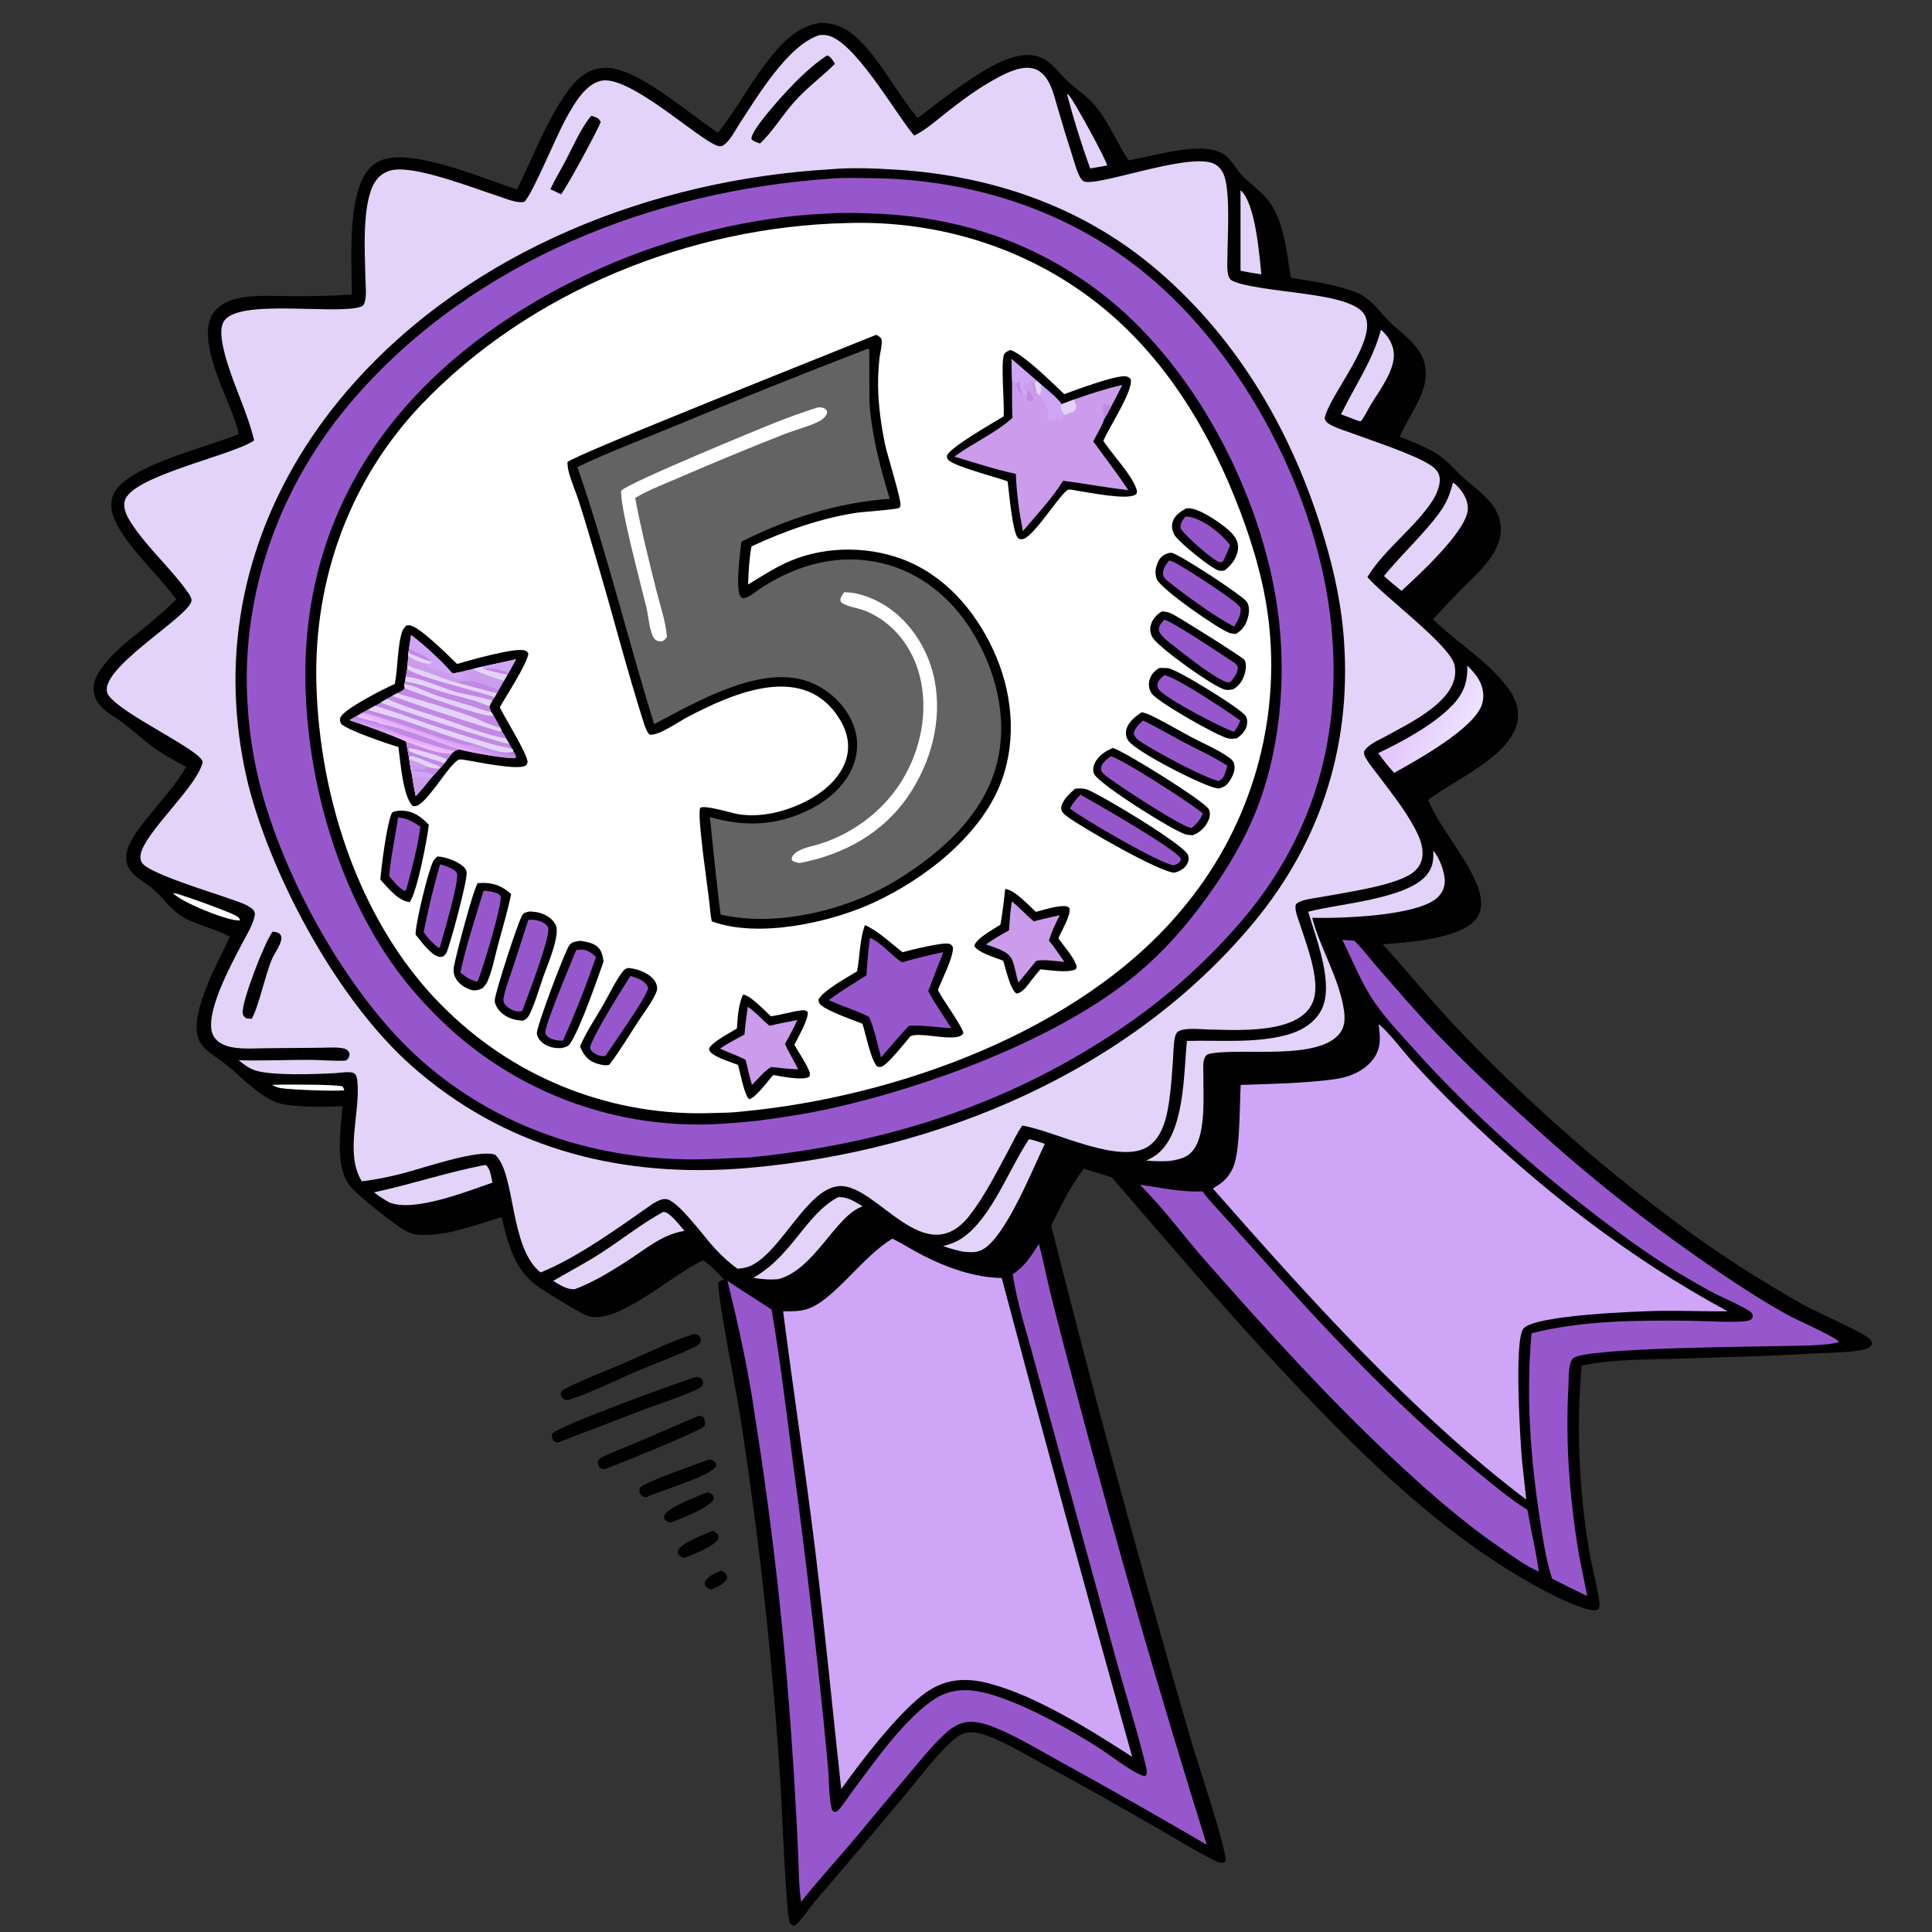 <svg xmlns="http://www.w3.org/2000/svg" xmlns:xlink="http://www.w3.org/1999/xlink" width="1024" height="1024" viewBox="0 0 1024 1024"><rect x="0" y="0" width="1024" height="1024" fill="#333333" stroke="none"/><path fill="#020101" d="M434.725 12.149C435.556 12.136 436.38 12.186 437.208 12.24C441.588 12.527 445.481 13.765 449.177 16.185C463.631 25.65 474.725 49.083 486.453 62.541C494.287 56.532 502.072 50.363 510.243 44.815C520.261 38.011 536.323 26.867 548.841 29.599C556.042 31.17 559.741 37.022 564.64 41.87C569.558 46.737 575.848 50.589 580.286 55.821C587.327 64.121 592.009 75.808 598.18 84.993C604.313 83.933 610.368 82.377 616.477 81.175C625.401 79.421 640.9 76.316 649.007 82.049C653.011 84.881 655.127 89.788 658.568 93.257C662.659 97.381 667.616 100.839 671.381 105.253C680.679 116.15 681.918 133.578 684.17 147.24C695.865 149.165 708.1 150.758 719.173 155.136C721.687 156.129 723.747 157.553 725.801 159.295C729.454 162.391 732.354 166.335 735.702 169.752C741.684 175.857 750.734 181.569 754.04 189.644C760.21 204.716 747.759 217.724 742.173 230.867L741.911 231.493C749.001 234.435 756.833 237.179 763.124 241.621C767.322 244.586 770.735 248.674 774.472 252.177C776.969 254.518 779.717 256.601 782.312 258.833C788.601 264.242 794.944 270.348 795.428 279.207C796.198 293.289 782.77 303.98 773.85 313.054C769.002 318.041 764.232 323.105 759.543 328.243C771.812 340.353 787.667 349.767 798.362 363.41C802.503 368.693 805.394 374.903 804.38 381.777C801.64 400.34 771.156 413.205 757.416 423.63L756.926 424.009L757.109 424.45C763.413 439.961 783.312 461.359 784.887 476.699C785.301 480.732 784.616 484.434 781.938 487.578C773.286 497.736 745.728 499.484 732.889 500.507C746.167 515.149 758.572 530.43 772.166 544.834C810.701 585.396 852.914 622.298 898.262 655.066C916.617 668.178 936.18 680.454 955.827 691.549C962.513 695.325 988.686 706.62 991.348 710.108C992.169 711.182 992.199 711.668 992.016 712.971C990.694 714.46 989.258 714.948 987.331 715.371C979.678 717.052 968.164 716.93 960.151 717.419C936.028 718.89 911.88 719.382 887.73 720.148C872.324 720.637 853.81 720.463 838.794 723.712C838.623 723.749 838.453 723.79 838.282 723.829C835.518 756.19 836.804 788.769 842.11 820.811C843.494 829.4 845.797 837.785 847.275 846.338C847.617 848.321 848.317 851.145 847.083 852.896C846.253 853.339 845.776 853.461 844.808 853.457C838.316 853.432 819.87 843.967 813.816 840.593C764.333 813.016 723.961 773.468 685.364 732.578C652.16 697.402 620.887 660.677 589.332 624.037L574.376 619.427C567.576 628.521 562.071 639.398 557.163 649.626C573.34 713.852 590.377 777.858 608.271 841.627C615.926 869.085 623.742 896.498 631.717 923.865C634.857 934.505 649.899 979.364 649.675 986.498C647.65 988.447 644.57 986.494 642.36 985.385C633.056 980.715 624.021 975.011 614.957 969.868C595.118 958.381 575.134 947.146 555.009 936.166C546.045 931.273 537.071 925.863 527.707 921.782C523.937 920.138 519.413 918.258 515.246 918.165C512.53 918.105 509.816 918.787 507.606 920.404C498.442 927.105 486.769 942.932 479.182 951.958C463.738 970.534 448.119 988.964 432.327 1007.25C429.81 1010.21 424.167 1018.59 421.443 1020.42C421.149 1020.62 420.75 1020.57 420.403 1020.64C419.724 1020.25 419.036 1019.9 418.642 1019.18C416.674 1015.59 414.273 954.505 413.611 944.86C409.412 878.647 402.119 812.666 391.757 747.134C390.239 737.492 379.68 684.488 380.842 679.707C381.8 678.623 382.394 678.622 383.762 678.236C380.492 674.717 376.676 670.413 372.529 667.975C357.17 675.544 336.526 693.915 320.575 697.557C317.655 698.224 314.562 698.37 311.668 697.492C307.537 696.239 291.88 686.209 287.284 683.339C273.119 674.496 269.546 660.575 265.916 645.154C251.941 649.139 236.978 655.308 222.231 654.506C219.499 654.358 217.317 653.67 214.927 652.322C208.779 648.857 190.913 634.7 186.161 629.303C177.035 618.94 180.651 599.01 181.521 586.224C173.522 586.841 152.409 587.08 145.648 583.942C135.337 579.157 128.511 571.247 119.903 564.297C116.109 561.233 111.68 558.796 108.212 555.354C106.819 553.972 105.766 552.091 105.116 550.251C100.347 536.747 116.009 509.133 121.841 496.464C114.385 492.484 105.945 490.665 98.379 486.865C90.948 483.133 86.755 475.957 80.595 470.709C77.561 468.124 73.844 466.374 70.988 463.565C69.383 461.986 68.03 460.085 67.388 457.907C66.411 454.595 67.003 451.113 68.379 448.007C73.799 435.768 90.819 420.558 98.28 407.028C98.388 406.832 98.492 406.634 98.598 406.437C92.096 402.969 85.664 399.429 79.767 394.975C74.635 391.098 69.935 386.639 64.767 382.824C61.187 380.18 56.923 378.042 53.857 374.8C51.164 371.953 49.443 368.54 49.609 364.558C50.13 352.101 70.253 337.979 79.077 330.572C84.023 326.449 88.823 322.153 93.466 317.692C83.953 304.726 68.26 290.77 61.303 276.678C59.145 272.306 58.135 267.392 59.865 262.697C65.684 246.903 111.521 236.682 126.617 230.002C122.27 213.167 112.044 197.165 110.354 179.699C109.834 174.33 110.461 168.783 114.132 164.57C117.172 161.082 121.536 159.132 125.977 158.14C135.003 156.123 145.074 156.964 154.292 156.97C164.98 156.978 175.788 156.853 186.452 156.137C186.47 138.876 185.022 119.4 189.344 102.596C191.016 96.095 193.943 89.355 200.058 85.903C216.073 76.862 257.002 95.184 274.016 100.357C281.977 84.43 288.305 67.447 298.026 52.465C302.582 45.443 308.317 38.032 317.029 36.352C321.501 35.489 326.064 36.229 330.311 37.743C346.379 43.474 365.749 60.545 380.505 70.33C389.857 58.817 396.931 45.277 406.005 33.455C413.425 23.789 422.036 13.827 434.725 12.149Z" data-index="1" style="opacity: 1;"></path><path fill="#E3D3F8" d="M434.421 18.587C435.44 18.499 436.465 18.499 437.484 18.588C452.009 19.925 474.267 59.746 484.121 71.343L484.578 71.877C491.104 68.644 496.997 63.226 502.743 58.746C510.912 52.376 519.28 46.267 528.426 41.35C534.001 38.352 542.041 34.391 548.443 36.538C551.497 37.562 553.886 40.122 555.472 42.84C557.977 47.135 559.131 52.242 560.527 56.982C563.002 65.584 565.621 74.143 568.384 82.657C569.551 86.224 570.508 90.218 572.242 93.541C572.635 94.295 573.533 95.694 574.321 96.077C580.979 99.314 627.584 81.446 642.37 86.347C645.529 87.394 647.609 89.88 648.773 92.926C652.216 101.933 650.595 126.337 650.553 136.499C650.54 139.708 650.008 145.091 651.897 147.804C654.598 151.684 682.581 154.417 689.002 155.384C697.694 156.693 717.844 158.856 722.894 166.293C731.596 179.111 704.192 209.498 702.08 221.898C702.646 223.449 703.506 224.185 704.939 225.001C708.633 227.105 713.125 228.342 717.124 229.828C727.997 233.866 748.652 240.547 757.793 246.281C760.246 247.82 762.384 249.75 762.963 252.704C763.74 256.664 761.433 261.928 759.376 265.189C750.782 278.812 733.768 291.228 725.064 305.353C724.959 305.523 724.86 305.695 724.757 305.867C733.815 316.4 768.504 341.902 770.893 352.398C775.036 370.607 746.772 383.342 733.978 390.509C730.343 392.545 725.244 394.482 723.066 398.141C722.809 399.661 723.23 400.649 723.988 401.944C726.031 405.43 728.819 408.68 731.239 411.917C738.303 421.369 746.644 431.724 751.587 442.496C753.637 446.963 754.986 452.352 753.077 457.097C751.911 459.997 749.81 462.06 747.157 463.634C736.678 469.852 712.734 473.068 700.031 475.47C696.382 476.16 691.544 476.531 688.256 478.248C687.063 478.87 686.637 479.284 686.617 480.681C686.575 483.648 688.242 487.43 689.142 490.26C692.484 500.77 699.659 518.866 696.296 529.773C690.456 548.713 655.018 545.899 639.587 545.611C635.366 545.533 627.984 544.526 624.352 546.781C623.376 547.387 622.9 549.019 622.681 550.09C621.944 553.706 621.981 557.672 621.723 561.37C621.179 569.151 620.692 577.025 619.513 584.739C618.279 592.815 615.939 602.55 608.815 607.485C593.946 617.785 558.954 599.483 542.451 596.688C542.243 596.653 542.033 596.623 541.825 596.591C538.906 600.718 536.744 605.561 534.333 610.017C528.179 621.392 521.943 633.871 513.994 644.11C490.197 674.763 464.617 627.189 444.736 628.67C427.532 629.951 414.127 663.743 397.539 671.063C395.453 671.984 393.181 672.208 390.94 672.483C386.543 669.376 382.587 665.669 378.922 661.732C373.402 655.804 360.743 638.188 354.086 635.788C351.402 634.821 348.597 636.594 346.286 637.795C328.972 649.893 305.888 666.726 286.507 674.43C269.868 661.124 273.4 622.202 262.491 612.079C253.879 608.723 223.578 619.38 213.075 622.024C205.996 623.806 199.05 625.299 191.777 626.102C182.664 611.635 190.988 589.729 189.449 573.673C189.282 571.936 189.158 569.487 187.322 568.684C185.164 567.741 180.137 568.647 177.775 568.776C167.799 569.322 144.07 570.282 135.277 567.324C131.759 566.141 129.369 564.288 126.548 561.98C139.017 562.272 151.522 561.747 163.997 561.742C170.42 561.74 177.008 562.518 183.393 562.119C184.335 561.36 185.04 560.679 185.199 559.393C185.293 558.641 185.256 558.041 184.819 557.418C184.22 556.564 183.541 556.059 182.539 555.795C178.8 554.809 173.566 555.329 169.668 555.335L141.1 555.582C135.366 555.633 129.171 556.107 123.514 555.155C119.663 554.507 115.745 553.029 113.489 549.649C106.727 539.521 123.078 510.28 128.331 500.085C130.643 495.599 134.117 490.228 135.009 485.239C135.266 483.796 134.809 482.727 133.695 481.752C130.573 479.021 125.461 477.735 121.595 476.312C113.288 473.254 79.168 463.093 75.32 457.384C73.95 455.353 74.366 452.714 75.213 450.563C80.179 437.959 104.822 416.059 107.422 403.904C106.77 397.642 63.971 378.441 57.464 368.394C49.347 355.861 100.987 326.625 101.489 318.342C101.577 316.906 100.512 315.307 99.728 314.176C91.14 301.8 78.285 290.548 69.708 277.475C67.499 274.11 65.085 269.732 66.101 265.57C69.294 252.475 121.717 241.789 134.152 233.798C134.341 233.677 134.527 233.551 134.715 233.427C131.069 218.232 123.69 204.153 119.553 189.079C118.197 184.138 115.754 174.943 118.646 170.31C126.167 158.264 175.428 166.717 190.416 162.841C191.955 162.443 192.829 161.849 193.284 160.301C194.439 156.377 193.736 151.081 193.656 146.989C193.387 133.291 191.724 107.965 198.643 96.627C200.819 93.059 204.274 90.744 208.406 90.061C221.144 87.954 251.317 99.835 264.567 104.13C268.16 105.295 274.21 107.91 277.898 106.953C282.244 102.957 294.841 72.029 299.911 62.959C303.915 55.797 309.675 45.038 318.312 42.871C332.228 39.381 365.082 69.355 377.963 76.251C379.366 77.002 381.48 78.063 383.021 77.219C386.645 75.234 389.589 69.188 391.869 65.715C401.297 51.353 417.763 23.635 434.421 18.587Z" data-index="2"></path><path fill="#020101" d="M440.228 89.708C451.618 88.728 463.78 89.219 475.197 89.94C524.802 93.07 571.981 108.872 610.573 140.837C653.926 176.745 683.16 225.639 699.979 278.954C705.736 297.203 710.185 315.549 711.942 334.632C717.223 391.986 701.164 444.979 664.122 489.394C598.849 567.66 498.054 609.895 398.12 618.886C395.15 619.18 392.175 619.409 389.195 619.571C325.547 623.599 266.504 607.657 218.204 564.961C179.411 530.668 144.514 466.163 131.73 416.441C128.258 402.492 126.08 388.254 125.223 373.906C121.346 310.318 144.966 251.057 186.908 203.783C250.25 132.389 346.422 95.195 440.228 89.708Z" data-index="3"></path><path fill="#9757CC" d="M440.196 94.704C447.286 94.081 454.712 94.364 461.827 94.436C514.384 94.971 565.745 111.231 606.681 144.628C659.862 188.017 698.711 263.109 705.57 331.191C711.321 388.284 697.47 440.063 660.855 484.785C639.056 510.95 613.233 533.479 584.354 551.529C527.006 587.992 465.024 606.675 397.702 613.419C384.889 613.878 372.316 614.847 359.465 614.389C309.408 612.607 262.37 596.041 224.376 562.967C186.1 529.649 152.624 469.547 139.118 421.064C134.867 405.755 132.237 390.041 131.27 374.182C127.224 313.996 148.848 255.593 188.395 210.365C251.373 138.338 346.234 101.097 440.196 94.704Z" data-index="4"></path><path fill="#020101" d="M437.889 113.219C446.502 112.607 455.38 112.861 464 113.214C507.663 115.002 547.422 127.993 582.44 154.433C632.787 192.447 668.729 261.69 677.229 323.615C682.152 359.479 678.555 400.025 664.225 433.485C656.778 450.875 646.265 467.119 634.836 482.132C624.253 496.033 612.35 508.636 598.603 519.445C557.435 551.819 492.024 575.95 441.021 587.354C428.328 590.192 415.5 592.122 402.618 593.873C395.066 594.734 387.488 595.368 379.897 595.771C328.059 598.409 277.298 580.338 238.789 545.535C227.012 534.777 215.869 522.398 206.835 509.237C179.124 468.863 164.182 416.977 162.054 368.347C159.459 309.063 178.219 255.522 218.436 211.659C271.709 153.556 359.724 116.628 437.889 113.219Z" data-index="5"></path><path fill="white" d="M448.748 118.233C498.315 116.596 546.959 132.025 585.271 163.693C618.97 191.548 641.82 230.122 657.162 270.585C664.866 290.903 670.824 311.802 672.876 333.513C678.004 387.404 661.15 441.082 626.138 482.37C572.51 546.764 474.208 581.645 392.879 589.161C387.849 589.798 382.533 589.796 377.462 589.932C325.594 591.815 275.191 572.522 237.837 536.487C191.626 492.648 169.178 424.277 167.676 361.74C166.358 306.868 185.453 254.147 223.506 214.292C280.869 154.211 366.191 120.073 448.748 118.233Z" data-index="6"></path><path fill="#020101" d="M464.382 177.471C465.404 177.869 466.037 178.39 466.862 179.105C467.137 179.695 467.252 179.84 467.321 180.58C467.561 183.152 466.442 187.184 466.139 189.857C465.608 194.726 465.359 199.622 465.392 204.52C465.537 214.879 467.018 225.501 469.123 235.638C470.259 241.108 477.915 265.418 477.26 268.032C477.216 268.21 476.862 269.003 476.631 269.167C475.316 270.096 457.566 271.232 453.937 271.785C434.721 274.713 415.862 281.453 398.292 289.605C397.125 296.263 396.689 303.046 396.531 309.796C402.906 305.918 409.284 301.756 416.037 298.563C434.879 289.653 458.125 289.037 477.62 296.147C500.246 304.4 516.55 323.128 526.481 344.56C536.477 366.132 539.13 391.421 530.817 413.967C520.235 442.666 490.077 465.976 462.922 478.455C439.608 489.169 401.814 497.366 377.241 488.333C376.609 485.325 376.4 482.177 376.063 479.12C375.211 470.929 369.527 433.36 371.038 428.429C371.767 426.051 388.253 431.007 390.461 431.404C402.983 433.66 416.629 430.232 427.778 424.4C436.82 419.671 445.712 412.141 448.621 401.98C450.569 395.175 449.18 388.346 445.699 382.299C427.253 350.258 388.916 367.071 363.717 380.422C359.64 382.582 348.453 390.422 344.16 389.301C342.687 387.514 341.932 385.417 341.236 383.232C332.301 355.172 325.012 326.586 316.651 298.351C313.42 287.441 310.302 276.466 306.799 265.641C305.151 260.547 302.91 255.51 301.513 250.369C301.014 248.531 300.759 246.854 300.775 244.95C302.779 241.691 449.305 183.695 464.382 177.471Z" data-index="7"></path><path fill="#636363" d="M459.595 184.97L460.617 185.02C460.956 186.02 460.56 211.267 461.001 216.002C462.558 232.719 466.666 248.355 471.586 264.358C443.966 266.372 417.58 274.697 392.951 287.087C392.216 293.575 390.13 309.065 391.89 314.805C392.278 316.071 392.632 316.528 393.779 317.134C396.892 316.936 401.331 312.944 404.074 311.197C423.031 299.12 444.395 293.288 466.715 298.338C487.251 302.985 503.884 316.493 514.908 334.184C527.559 354.486 534.232 379.774 528.659 403.448C522.126 431.198 499.539 451.378 476.221 465.924C450.335 482.071 412.119 491.744 381.927 484.722L381.312 480.063C379.478 464.4 377.793 448.72 376.256 433.026C394.558 438.402 411.77 437.733 429.035 429.131C439.447 423.943 449.073 415.517 452.784 404.182C455.337 396.384 454.582 388.162 450.845 380.898C445.943 371.373 436.85 363.738 426.598 360.619C401.572 353.005 368.468 372.34 346.723 383.796C332.674 338.516 321.53 292.401 306.035 247.558C322.368 239.696 339.628 233.269 356.378 226.315C390.597 212.071 425.006 198.288 459.595 184.97Z" data-index="8"></path><path fill="white" d="M447.458 313.921C455.15 313.811 463.809 317.407 470.136 321.584C483.174 330.191 492.223 344.903 495.264 360.087C499.559 381.532 493.664 403.727 481.521 421.688C468.126 441.501 447.356 452.87 424.219 457.372C423.045 457.376 422.259 457.194 421.183 456.768C420.01 456.303 420.059 456.349 419.556 455.204C420.19 451.114 427.149 449.255 430.485 448.42C449.706 443.61 467.614 430.79 477.989 413.842C488.048 397.412 492.186 377.18 487.489 358.338C483.725 343.24 473.576 329.95 459.009 323.911C455.178 322.322 449.65 321.739 446.273 319.585C445.457 319.064 445.608 318.702 445.391 317.804C445.786 316.15 446.41 315.245 447.458 313.921Z" data-index="9"></path><path fill="white" d="M433.076 216.043C433.348 216.001 433.62 215.951 433.894 215.917C435.288 215.743 436.912 216.198 437.92 217.197C438.519 217.792 438.311 218.355 438.328 219.141C437.375 221.376 435.516 222.667 433.367 223.695C427.935 226.292 421.287 227.899 415.604 230.145C397.304 237.353 379.123 244.862 361.07 252.668C352.965 256.195 344.276 259.417 336.664 263.901C339.67 280.194 343.766 296.342 347.751 312.417C349.728 320.39 352.826 329.261 353.499 337.432C352.912 338.819 352.221 339.097 351.014 339.961C349.391 339.928 348.206 339.938 346.985 338.713C346.011 337.735 345.395 335.625 345.013 334.341C343.851 330.431 343.573 326.071 342.63 322.066C340.192 311.718 328.329 267.995 329.28 260.047C333.214 255.812 402.407 227.334 411.438 223.788C418.561 220.963 425.778 218.379 433.076 216.043Z" data-index="10"></path><path fill="#020101" d="M535.561 185.478C535.606 185.495 535.65 185.513 535.696 185.529C542.696 187.984 558.097 203.228 564.065 208.897C570.834 206.436 589.239 199.612 595.598 199.426C597.228 199.378 598.065 199.725 599.247 200.808C601.079 206.46 587.792 226.54 585.068 233.083L584.83 233.67C589.44 240.969 601.018 252.712 602.678 260.456C602.483 261.224 602.561 261.621 601.871 262.119C597.497 265.269 576.518 260.889 570.387 260C569.255 259.791 566.945 259.162 565.898 259.701C561.815 261.801 547.985 284.502 542.187 285.699C540.848 285.975 540.545 285.751 539.426 285.117C536.427 280.834 534.919 261.49 534.051 255.107C528.505 253.059 504.835 246.941 502.513 243.59C502.05 242.921 501.759 242.395 501.917 241.581C502.703 237.546 527.123 223.638 531.978 220.661C532.403 213.588 530.365 192.387 532.142 187.928C532.675 186.591 534.335 186.054 535.561 185.478Z" data-index="11"></path><path fill="#CB9CEB" d="M536.134 190.265C540.735 194.177 545.226 198.272 549.891 202.099L551.759 203.784C555.451 207.024 559.775 210.299 562.736 214.227L569.281 211.746C577.61 208.776 586.228 205.966 594.857 204.021C593.081 207.62 591.249 211.191 589.361 214.732C588.003 217.19 586.715 219.756 585.233 222.136C584.035 226.085 581.238 230.174 579.467 234C585.699 242.565 592.168 250.991 598.061 259.793C586.535 258.477 575.012 256.339 563.495 254.812C557.584 264.218 549.287 273.025 542.128 281.561C540.273 271.854 538.766 261.031 538.407 251.177C527.388 248.791 516.601 245.258 505.814 242.004C515.801 234.683 527.345 229.801 536.635 221.442C536.294 214.905 536.461 208.262 536.403 201.712L536.134 190.265Z" data-index="12"></path><path fill="#CFA6F7" d="M551.759 203.784C555.451 207.024 559.775 210.299 562.736 214.227C562.147 215.519 562.072 216.203 562.701 217.546C563.127 218.456 563.735 219.254 564.418 219.982C563.07 221.093 563.134 221.49 562.709 223.132C561.633 223.058 561.033 222.147 560.255 221.428C559.788 222.453 559.676 222.982 558.785 223.684C558.436 223.013 558.064 222.381 557.654 221.745C557.21 222.831 557.434 222.835 556.298 223.394C555.385 222.692 555.177 222.295 554.841 221.199L555.896 220.215C555.65 217.029 552.948 212.593 551.179 209.904L550.922 209.52C552.359 207.698 551.962 205.972 551.759 203.784Z" data-index="13"></path><path fill="#CFA6F7" d="M536.134 190.265C540.735 194.177 545.226 198.272 549.891 202.099L548.222 203.181L547.458 202.918L546.799 201.689L545.884 201.805C545.592 202.266 545.09 202.917 544.898 203.418L545.408 207.131L544.428 207.313L544.436 209.312L542.178 208.917C541.699 208.663 541.219 208.402 540.782 208.079C539.22 206.927 538.989 205.148 538.706 203.367L536.403 201.712L536.134 190.265Z" data-index="14"></path><path fill="#CB9CEB" d="M544.428 207.313L542.72 205.85C542.348 204.642 542.278 204.515 542.654 203.322C543.861 202.845 543.751 203.029 544.898 203.418L545.408 207.131L544.428 207.313Z" data-index="15"></path><path fill="#C288E5" d="M538.706 203.367L540.327 201.989L540.735 202.256C540.386 205.678 540.957 205.974 542.178 208.917C541.699 208.663 541.219 208.402 540.782 208.079C539.22 206.927 538.989 205.148 538.706 203.367Z" data-index="16"></path><path fill="#E3D3F8" d="M562.736 214.227L569.281 211.746C569.649 212.978 570.03 214.163 570.504 215.36C570.209 216.637 569.931 217.169 569.028 218.118C568.172 218.435 567.323 218.73 566.46 219.026C565.723 219.278 565.985 219.193 565.253 219.847L564.418 219.982C563.735 219.254 563.127 218.456 562.701 217.546C562.072 216.203 562.147 215.519 562.736 214.227Z" data-index="17"></path><path fill="#C288E5" d="M585.233 222.136C584.99 221.403 584.956 220.954 584.959 220.165C584.967 218.506 584.296 216.621 584.685 215.037C584.848 214.371 584.862 214.548 585.518 214.199C586.602 214.538 587.539 214.859 588.696 214.806C588.919 214.796 589.139 214.757 589.361 214.732C588.003 217.19 586.715 219.756 585.233 222.136Z" data-index="18"></path><path fill="#E3D3F8" d="M549.891 202.099L551.759 203.784C551.962 205.972 552.359 207.698 550.922 209.52L549.204 207.928C549.098 206.361 548.582 204.717 548.222 203.181L549.891 202.099Z" data-index="19"></path><path fill="#C288E5" d="M545.408 207.131C546.353 208.545 547.8 210.206 547.813 211.94C547.239 212.575 547.089 212.537 546.311 212.795C545.291 212.485 544.782 212.255 544.025 211.497L544.436 209.312L544.428 207.313L545.408 207.131Z" data-index="20"></path><path fill="#C288E5" d="M547.458 202.918L548.222 203.181C548.582 204.717 549.098 206.361 549.204 207.928L548.659 207.647C547.728 206.2 547.672 204.584 547.458 202.918Z" data-index="21"></path><path fill="#020101" d="M215.465 331.476C215.93 331.456 216.394 331.428 216.859 331.428C221.762 331.429 238.028 347.828 242.224 351.906C248.208 350.169 272.856 343.077 278.018 344.742C279.362 345.175 279.475 345.386 280.071 346.561C278.821 352.856 268.61 368.288 264.894 374.9C267.887 381.032 279.335 399.191 279.65 403.948C279.35 404.713 279.303 405.29 278.587 405.774C274.571 408.483 252.21 403.67 246.128 402.73C245.229 402.605 243.742 402.295 242.898 402.756C237.9 405.482 228.711 422.166 221.991 426.547C220.81 427.316 220.049 427.459 218.703 427.122C213.529 422.279 212.187 403.191 211.165 395.93C206.557 394.645 182.782 386.607 180.771 383.512C180.112 382.498 180.004 381.33 180.478 380.215C182.43 375.62 203.898 364.869 209.276 362.463C210.892 354.398 210.628 341.523 213.286 334.417C213.724 333.246 214.599 332.348 215.465 331.476Z" data-index="22"></path><path fill="#C288E5" d="M217.905 336.597C225.587 342.532 233.449 349.769 239.903 357.04L243.924 356.201C246.094 355.607 248.311 355.14 250.5 354.622L255.16 353.433L273.507 349.451L269.732 356.315L268.914 357.657L267.073 360.814L264.38 365.537L263.374 367.333L262.164 369.487L260.906 371.336C260.356 372.375 259.743 373.411 259.262 374.482L260.216 377.258L261.436 378.946L265.212 385.777L265.881 387.393C266.771 388.707 267.567 389.98 268.271 391.403L269.959 394.331C270.55 395.26 271.162 396.18 271.728 397.124L272.145 398.461C272.29 398.645 272.451 398.816 272.579 399.011C273.206 399.968 273.583 400.769 273.262 401.847C266.844 402.03 249.883 398.894 243.228 397.154L241.164 397.868L239.61 399.119L236.922 402.642L235.439 404.55L233.465 406.983L232.882 407.41L229.544 411.212L228.405 412.401C225.815 415.663 223.209 418.833 220.356 421.869C219.626 418.312 218.976 414.738 218.407 411.151L218.321 410.453C217.633 407.857 217.344 405.003 216.907 402.344L216.715 401.227L215.224 392.957C205.443 388.651 195.391 385.111 185.273 381.69L188.923 379.592L192.108 377.77L195.026 376.184L198.789 374.101L201.86 372.291L205.142 370.372L207.948 368.782L210.447 367.469C212.106 366.724 213.387 366.219 214.537 364.773L214.172 362.631L214.711 361.405L215.105 358.597C215.311 357.246 215.546 355.923 215.831 354.587L215.892 352.578L216.438 347.821L216.446 345.985L216.83 343.671L217.905 336.597Z" data-index="23"></path><defs><linearGradient id="gradient_0" gradientUnits="userSpaceOnUse" x1="233.853" y1="384.175" x2="230.018" y2="394.342"><stop offset="0" stop-color="#B17BE2"></stop><stop offset="1" stop-color="#F2BFFF"></stop></linearGradient></defs><path fill="url(#gradient_0)" d="M195.026 376.184L198.789 374.101C211.453 377.867 223.771 382.856 236.4 386.823C244.508 389.37 252.63 392.074 260.8 394.407C264.397 395.435 268.202 395.909 271.728 397.124L272.145 398.461C272.29 398.645 272.451 398.816 272.579 399.011C273.206 399.968 273.583 400.769 273.262 401.847C266.844 402.03 249.883 398.894 243.228 397.154L241.164 397.868L239.61 399.119L236.922 402.642L235.439 404.55L233.465 406.983L232.882 407.41L229.544 411.212L228.405 412.401C225.815 415.663 223.209 418.833 220.356 421.869C219.626 418.312 218.976 414.738 218.407 411.151L218.321 410.453C217.633 407.857 217.344 405.003 216.907 402.344L216.715 401.227L215.224 392.957C205.443 388.651 195.391 385.111 185.273 381.69L188.923 379.592L192.108 377.77L195.026 376.184Z" data-index="24"></path><path fill="#C288E5" d="M215.224 392.957C222.526 395.35 231.993 400.072 239.61 399.119L236.922 402.642L235.439 404.55L233.465 406.983L232.882 407.41L229.544 411.212L228.405 412.401C225.815 415.663 223.209 418.833 220.356 421.869C219.626 418.312 218.976 414.738 218.407 411.151L218.321 410.453C217.633 407.857 217.344 405.003 216.907 402.344L216.715 401.227L215.224 392.957Z" data-index="25"></path><path fill="#CFA6F7" d="M216.907 402.344C219.755 403.584 223.53 404.654 226.099 406.292C228.361 407.015 230.507 407.356 232.882 407.41L229.544 411.212L228.405 412.401C225.815 415.663 223.209 418.833 220.356 421.869C219.626 418.312 218.976 414.738 218.407 411.151L218.321 410.453C217.633 407.857 217.344 405.003 216.907 402.344Z" data-index="26"></path><path fill="#CB9CEB" d="M218.407 411.151C221.703 411.995 224.991 412.531 228.405 412.401C225.815 415.663 223.209 418.833 220.356 421.869C219.626 418.312 218.976 414.738 218.407 411.151Z" data-index="27"></path><path fill="#CB9CEB" d="M216.907 402.344C219.755 403.584 223.53 404.654 226.099 406.292C225.571 407.219 225.507 407.651 224.389 407.916C222.638 408.333 220.522 407.394 218.953 408.181L218.321 410.453C217.633 407.857 217.344 405.003 216.907 402.344Z" data-index="28"></path><path fill="#C288E5" d="M218.953 408.181C220.522 407.394 222.638 408.333 224.389 407.916C225.507 407.651 225.571 407.219 226.099 406.292C228.361 407.015 230.507 407.356 232.882 407.41L229.544 411.212C226.961 408.031 222.294 409.917 218.953 408.181Z" data-index="29"></path><path fill="#E3D3F8" d="M235.439 404.55C229.341 402.284 222.893 400.808 216.969 398.125L216.571 396.89L217.07 396.547C219.556 396.699 235.451 401.24 236.922 402.642L235.439 404.55Z" data-index="30"></path><path fill="#E3D3F8" d="M216.715 401.227C217.139 401.057 217.53 400.712 217.988 400.716C219.914 400.732 229.055 404.711 231.628 405.628C232.529 405.95 232.927 406.182 233.465 406.983L232.882 407.41C230.507 407.356 228.361 407.015 226.099 406.292C223.53 404.654 219.755 403.584 216.907 402.344L216.715 401.227Z" data-index="31"></path><path fill="#E3D3F8" d="M195.026 376.184L198.789 374.101C211.453 377.867 223.771 382.856 236.4 386.823C244.508 389.37 252.63 392.074 260.8 394.407C264.397 395.435 268.202 395.909 271.728 397.124L272.145 398.461C271.844 398.515 271.542 398.563 271.241 398.621C264.984 399.837 257.188 395.874 251.104 394.246C238.609 390.855 226.308 386.028 214.031 381.883C207.754 379.763 201.263 378.343 195.026 376.184Z" data-index="32"></path><defs><linearGradient id="gradient_1" gradientUnits="userSpaceOnUse" x1="213.765" y1="386.977" x2="212.361" y2="392.525"><stop offset="0" stop-color="#BD8BEB"></stop><stop offset="1" stop-color="#F4BDFF"></stop></linearGradient></defs><path fill="url(#gradient_1)" d="M185.273 381.69L188.923 379.592C193.018 381.834 198.145 381.569 201.915 383.733C202.236 384.198 202.467 384.739 202.877 385.128C205.206 387.336 233.441 396.552 238.564 397.481C239.426 397.64 240.293 397.769 241.164 397.868L239.61 399.119C231.993 400.072 222.526 395.35 215.224 392.957C205.443 388.651 195.391 385.111 185.273 381.69Z" data-index="33"></path><path fill="#C288E5" d="M192.108 377.77L195.026 376.184C201.263 378.343 207.754 379.763 214.031 381.883C226.308 386.028 238.609 390.855 251.104 394.246C250.563 394.469 250.054 394.797 249.48 394.914C243.369 396.165 202.742 379.246 192.108 377.77Z" data-index="34"></path><path fill="#C288E5" d="M201.915 383.733C215.447 386.248 229.996 392.837 243.228 397.154L241.164 397.868C240.293 397.769 239.426 397.64 238.564 397.481C233.441 396.552 205.206 387.336 202.877 385.128C202.467 384.739 202.236 384.198 201.915 383.733Z" data-index="35"></path><path fill="#CB9CEB" d="M217.905 336.597C225.587 342.532 233.449 349.769 239.903 357.04L243.924 356.201C246.094 355.607 248.311 355.14 250.5 354.622L255.16 353.433L273.507 349.451L269.732 356.315L268.914 357.657L267.073 360.814L264.38 365.537L263.374 367.333L262.164 369.487L260.906 371.336C260.356 372.375 259.743 373.411 259.262 374.482C251.719 370.992 243.365 369.449 235.419 367.138C228.677 365.179 221.721 362.106 214.711 361.405L215.105 358.597C215.311 357.246 215.546 355.923 215.831 354.587L215.892 352.578L216.438 347.821L216.446 345.985L216.83 343.671L217.905 336.597Z" data-index="36"></path><path fill="#C288E5" d="M215.831 354.587C220.847 358.708 253.558 366.442 262.164 369.487L260.906 371.336C260.356 372.375 259.743 373.411 259.262 374.482C251.719 370.992 243.365 369.449 235.419 367.138C228.677 365.179 221.721 362.106 214.711 361.405L215.105 358.597C215.311 357.246 215.546 355.923 215.831 354.587Z" data-index="37"></path><path fill="#E3D3F8" d="M215.105 358.597C223.831 359.451 233.195 364.269 241.655 366.74C246.059 368.027 258.148 370.094 260.906 371.336C260.356 372.375 259.743 373.411 259.262 374.482C251.719 370.992 243.365 369.449 235.419 367.138C228.677 365.179 221.721 362.106 214.711 361.405L215.105 358.597Z" data-index="38"></path><path fill="#CFA6F7" d="M217.905 336.597C225.587 342.532 233.449 349.769 239.903 357.04L243.924 356.201C245.238 356.995 246.747 357.467 248.096 358.244L244.664 358.233L244.106 359.265L245.212 359.519L245.205 359.952C243.39 359.789 241.349 359.597 239.975 358.276C237.648 356.04 231.092 355.032 227.916 354.084C226.689 353.327 225.761 352.86 225.142 351.483C221.793 350.871 219.362 349.489 216.438 347.821L216.446 345.985L216.83 343.671L217.905 336.597Z" data-index="39"></path><path fill="#E3D3F8" d="M216.446 345.985C220.396 347.496 224.25 349.425 228.323 350.561L228.74 351.488C227.613 352.099 226.394 351.647 225.142 351.483C221.793 350.871 219.362 349.489 216.438 347.821L216.446 345.985Z" data-index="40"></path><path fill="#C288E5" d="M216.83 343.671C219.742 345.664 226.998 347.93 228.304 350.445C228.322 350.48 228.317 350.522 228.323 350.561C224.25 349.425 220.396 347.496 216.446 345.985L216.83 343.671Z" data-index="41"></path><path fill="#E3D3F8" d="M215.892 352.578C217.096 353.037 218.264 353.537 219.439 354.064C227.342 356.116 234.288 359.917 242.334 361.801C249.356 363.567 256.32 365.736 263.374 367.333L262.164 369.487C253.558 366.442 220.847 358.708 215.831 354.587L215.892 352.578Z" data-index="42"></path><path fill="#CFA6F7" d="M255.16 353.433L273.507 349.451L269.732 356.315L268.914 357.657C264.872 356.87 260.914 355.92 256.937 354.858L255.16 353.433Z" data-index="43"></path><path fill="#C288E5" d="M256.937 354.858C260.926 353.127 265.588 355.707 269.732 356.315L268.914 357.657C264.872 356.87 260.914 355.92 256.937 354.858Z" data-index="44"></path><path fill="#C288E5" d="M242.334 361.801C250.429 359.012 256.764 363.469 264.38 365.537L263.374 367.333C256.32 365.736 249.356 363.567 242.334 361.801Z" data-index="45"></path><path fill="#E3D3F8" d="M250.5 354.622L255.16 353.433L256.937 354.858C260.914 355.92 264.872 356.87 268.914 357.657L267.073 360.814C263.984 360.007 253.003 356.163 250.5 354.622Z" data-index="46"></path><path fill="#C288E5" d="M214.711 361.405C221.721 362.106 228.677 365.179 235.419 367.138C243.365 369.449 251.719 370.992 259.262 374.482L260.216 377.258L261.436 378.946L265.212 385.777C259.515 384.374 254.373 381.366 248.856 379.41C236.289 374.955 223.232 371.254 210.447 367.469C212.106 366.724 213.387 366.219 214.537 364.773L214.172 362.631L214.711 361.405Z" data-index="47"></path><path fill="#C288E5" d="M214.711 361.405C221.721 362.106 228.677 365.179 235.419 367.138C243.365 369.449 251.719 370.992 259.262 374.482L260.216 377.258C256.499 376.812 252.393 374.986 248.788 373.885C242.196 371.872 235.449 370.164 228.994 367.741C224.496 366.052 218.93 362.991 214.172 362.631L214.711 361.405Z" data-index="48"></path><path fill="#E3D3F8" d="M214.172 362.631C218.93 362.991 224.496 366.052 228.994 367.741C235.449 370.164 242.196 371.872 248.788 373.885C252.393 374.986 256.499 376.812 260.216 377.258L261.436 378.946C261.21 379.071 260.996 379.221 260.759 379.321C257.626 380.637 219.287 366.849 214.537 364.773L214.172 362.631Z" data-index="49"></path><path fill="#C288E5" d="M207.948 368.782L210.447 367.469C223.232 371.254 236.289 374.955 248.856 379.41C254.373 381.366 259.515 384.374 265.212 385.777L265.881 387.393C266.771 388.707 267.567 389.98 268.271 391.403C257.754 389.629 246.658 384.934 236.541 381.507C226.123 377.979 215.131 374.996 205.142 370.372L207.948 368.782Z" data-index="50"></path><path fill="#E3D3F8" d="M207.948 368.782L210.447 367.469C223.232 371.254 236.289 374.955 248.856 379.41C254.373 381.366 259.515 384.374 265.212 385.777L265.881 387.393L265.074 387.736C261.481 387.191 209.689 369.939 207.948 368.782Z" data-index="51"></path><path fill="#E3D3F8" d="M201.86 372.291L205.142 370.372C215.131 374.996 226.123 377.979 236.541 381.507C246.658 384.934 257.754 389.629 268.271 391.403L269.959 394.331C266.431 394.32 206.128 374.654 201.86 372.291Z" data-index="52"></path><path fill="#020101" d="M458.439 490.317C465.424 493.39 472.286 499.975 478.343 504.699C482.439 503.548 499.942 499.214 503.076 500.236C504.387 500.664 504.487 500.991 505.097 502.13C505.363 507.477 499.22 519.109 497.106 524.735C499.97 530.388 509.422 543.022 510.642 547.47C508.116 553.291 487.452 546.386 482.496 549.293C479.572 552.775 471.262 563.251 467.807 565.089C466.602 565.73 466.112 565.651 464.867 565.212C461.456 561.52 458.858 548.041 457.126 542.624C452.126 540.637 438.393 535.873 434.955 532.534C433.909 531.518 433.876 530.983 433.89 529.575C436.481 524.932 449.24 517.908 454.245 514.836C455.796 506.97 455.622 497.753 458.439 490.317Z" data-index="53"></path><path fill="#9757CC" d="M461.09 497.018C467.421 499.9 472.25 506.168 478.007 510.05C485.323 508.026 492.564 506.105 500.015 504.634C497.266 511.498 494.593 518.391 491.996 525.314C495.525 532.053 500.189 538.479 504.21 544.965C500.459 544.837 483.725 542.748 481.581 543.882C476.523 549.224 471.786 554.886 466.979 560.454C465.071 553.431 463.589 545.662 460.654 539.019C453.923 535.487 446.231 533.356 439.288 530.081C445.636 525.287 452.535 521.18 459.265 516.945C459.581 510.305 460.27 503.613 461.09 497.018Z" data-index="54"></path><path fill="#020101" d="M393.826 527.189C393.986 527.215 394.145 527.243 394.304 527.268C398.004 527.833 405.525 535.877 408.575 538.643C414.08 537.912 419.435 536.16 424.89 535.502C426.292 535.333 426.955 535.423 428.057 536.273C428.844 539.76 422.87 550.022 421.038 553.73C423.549 558.284 426.912 562.854 428.864 567.642C429.367 568.875 429.416 569.505 428.924 570.715C425.479 572.838 413.977 570.533 409.846 569.752C407.427 572.381 400.314 582.195 397.054 582.569C394.523 580.564 392.302 568.389 391.197 564.448C386.933 562.751 381.277 561.176 377.559 558.525C376.377 557.682 376.078 557.21 375.812 555.81C377.363 552.209 387.019 547.429 390.568 545.098C390.944 539.601 391.405 532.093 393.826 527.189Z" data-index="55"></path><path fill="#CB9CEB" d="M396.327 533.622C400.486 536.466 403.984 540.48 407.885 543.704C412.753 542.477 417.696 541.591 422.625 540.652C420.673 544.957 418.303 549.118 416.098 553.3C417.966 557.978 420.981 562.133 422.99 566.777C418.225 566.572 413.543 566.085 408.812 565.528C405.115 567.465 401.601 572.104 398.548 575.041C397.287 570.66 396.297 566.164 395.182 561.741C390.847 559.463 386.061 557.853 381.595 555.788C385.698 553.014 390.263 550.712 394.585 548.285C394.954 543.382 395.691 538.497 396.327 533.622Z" data-index="56"></path><path fill="#020101" d="M532.756 471.171C537.985 471.744 545.025 479.727 549.061 483.31C553.532 482.149 559.582 480.153 564.167 480.253C565.469 480.282 565.956 480.495 566.87 481.385C567.562 485.584 562.645 493.146 561.003 497.288C563.722 501.424 568.882 506.909 570.413 511.463C570.786 512.571 570.639 512.757 570.155 513.745C565.683 515.883 556.343 514.099 551.375 513.799C549.838 515.579 548.371 517.397 546.913 519.242C544.897 521.794 542.197 526.209 538.816 526.602C535.493 524.778 532.98 513.09 531.731 509.215C527.849 507.624 518.221 504.919 516.409 501.37C517.228 497.388 526.727 492.444 530.256 490.096C531.385 483.805 532.08 477.523 532.756 471.171Z" data-index="57"></path><path fill="#CB9CEB" d="M536.257 477.762C540.404 480.863 543.86 485.069 547.959 488.335C552.495 487.101 557.095 486.107 561.677 485.061C559.607 489.433 557.224 493.875 555.985 498.561C558.927 502.116 561.49 506.024 564.141 509.8C560.824 509.578 551.732 508.191 549.092 509.435L539.816 520.78C538.396 516.822 538.033 512.18 536.304 508.406C534.232 503.881 526.906 502.262 522.574 500.546C526.541 497.786 530.642 495.378 534.854 493.022C535.083 487.917 535.551 482.824 536.257 477.762Z" data-index="58"></path><path fill="#020101" d="M589.879 396.409C597.449 399.107 638.308 424.624 640.682 428.892C641.649 430.63 641.274 433.033 640.531 434.769C638.951 438.436 635.941 441.298 632.199 442.69C631.019 442.645 629.819 442.593 628.668 442.307C622.219 440.706 582.241 415.47 579.875 410.171C579.152 408.552 579.411 406.396 580.094 404.818C581.919 400.605 585.849 398.146 589.879 396.409Z" data-index="59"></path><path fill="#9757CC" d="M588.749 400.839C594.948 402.336 631.115 425.729 637.543 431.118C636.237 434.452 634.462 436.371 631.844 438.688C631.707 438.723 631.573 438.772 631.433 438.791C627.829 439.276 590.375 414.958 585.334 410.508C584.22 409.525 583.474 408.705 583.582 407.107C583.766 404.389 586.788 402.28 588.749 400.839Z" data-index="60"></path><path fill="#020101" d="M569.877 418.013C571.879 417.884 574.161 417.709 576.077 418.419C583.326 421.108 627.635 447.719 629.631 453.125C630.182 454.584 630.09 456.209 629.377 457.596C627.917 460.461 625.415 461.727 622.466 462.554C614.669 462.341 573.785 438.799 566.012 433.048C564.455 431.895 562.464 430.52 562.451 428.386C562.429 424.661 567.24 420.236 569.877 418.013Z" data-index="61"></path><path fill="#9757CC" d="M572.716 421.252C580.49 425.538 624.202 450.589 625.742 455.071C625.992 455.799 625.613 456.231 625.341 456.891C624.102 457.975 623.479 458.288 621.871 458.636C621.703 458.591 621.534 458.549 621.367 458.502L620.533 458.257C611.513 455.682 575.087 434.68 567.068 428.54C568.621 425.691 570.311 423.447 572.716 421.252Z" data-index="62"></path><path fill="#020101" d="M280.693 483.113C282.62 483.194 284.657 483.381 286.5 483.964C289.832 485.018 292.946 487.02 294.521 490.23C297.136 495.557 290.036 511.79 288.004 517.537C286.395 522.085 282.23 536.15 279.637 539.289C278.895 540.188 278.18 540.525 277.153 541.015C274.89 540.827 272.674 540.557 270.549 539.714C267.003 538.307 263.881 535.806 262.564 532.119C262.267 531.29 262.152 530.525 262.279 529.652C263.035 524.438 274.408 488.945 276.849 484.987C277.746 483.534 279.17 483.497 280.693 483.113Z" data-index="63"></path><path fill="#9757CC" d="M280.033 487.489C281.492 487.474 282.943 487.466 284.381 487.751C286.676 488.204 289.224 489.221 290.41 491.377C292.465 495.114 279.115 529.533 276.793 535.796C275.786 536.133 274.788 536.191 273.747 536.02C271.524 535.653 268.374 533.809 267.267 531.779C266.647 530.642 266.789 529.586 267.028 528.385C268.049 523.264 270.15 518.049 271.778 513.074L280.033 487.489Z" data-index="64"></path><path fill="#020101" d="M307.766 498.647C310.486 499.113 313.693 499.635 315.983 501.275C318.92 503.378 319.369 506.275 319.916 509.591C316.151 520.124 307.971 544.048 302.3 552.976C301.104 554.86 299.459 555.026 297.429 555.51C294.108 555.667 291.218 555.129 288.371 553.295C286.615 552.164 284.719 549.96 284.54 547.785C284.255 544.309 299.833 503.011 301.918 500.737C303.502 499.01 305.572 498.97 307.766 498.647Z" data-index="65"></path><path fill="#9757CC" d="M305.395 503.558C306.088 503.465 306.783 503.393 307.48 503.343C311.187 503.109 313.263 504.869 315.887 507.2C310.726 522.256 304.877 537.068 298.359 551.588C296.593 551.583 294.981 551.46 293.282 550.937C291.491 550.387 289.876 549.587 289.085 547.79C287.878 545.046 303.225 509.036 305.395 503.558Z" data-index="66"></path><path fill="#020101" d="M605.216 377.48C607.252 377.969 609.113 378.708 610.984 379.632C618.059 383.126 624.914 387.241 631.904 390.928C638.394 394.351 646.162 397.553 652.008 401.945C653.003 402.693 653.773 403.593 654.119 404.821C654.977 407.865 653.459 411.187 651.861 413.705C650.222 416.287 648.785 417.249 645.83 417.935C645.699 417.915 645.568 417.897 645.437 417.874C645.22 417.836 645.004 417.79 644.787 417.752C637.244 416.441 602.643 398.681 598.151 392.734C596.917 391.101 596.503 389.05 596.903 387.054C597.743 382.863 601.788 379.617 605.216 377.48Z" data-index="67"></path><path fill="#9757CC" d="M605.81 381.901C613.272 385.418 620.505 389.772 627.816 393.625C635.289 397.563 643.47 401.217 650.495 405.869C650.142 407.193 649.778 408.525 649.334 409.822C648.604 411.953 647.881 412.967 645.867 413.971C637.052 411.639 614.746 399.474 606.732 394.517C604.441 393.1 601.505 391.47 600.87 388.722C601.621 385.677 603.582 383.96 605.81 381.901Z" data-index="68"></path><path fill="#020101" d="M253.183 468.081C253.883 468.025 254.583 467.989 255.285 467.973C261.474 467.792 266.417 469.643 270.917 473.911C268.977 483.245 266.216 492.385 263.75 501.59C262.134 507.622 260.873 514.542 258.346 520.219C257.742 521.575 256.771 522.664 255.771 523.74C255.105 524.047 254.444 524.367 253.743 524.589C251.264 525.374 249.003 524.613 246.786 523.444C243.918 521.932 241.442 519.425 240.618 516.22C240.258 514.82 240.375 513.486 240.634 512.081C241.766 505.923 250.645 472.067 253.183 468.081Z" data-index="69"></path><path fill="#9757CC" d="M256.331 472.043C257.995 472.244 259.695 472.417 261.33 472.794C262.537 473.071 264.75 473.726 265.291 474.982C266.614 478.054 255.487 515.26 253.037 520.304C249.35 519.568 246.854 517.758 243.987 515.469C246.887 501.806 252.194 485.573 256.331 472.043Z" data-index="70"></path><path fill="#020101" d="M332.865 513.021C336.654 513.397 340.214 514.425 343.442 516.507C345.735 517.986 347.713 520.044 348.206 522.822C348.441 524.146 348.226 525.075 347.681 526.302C345.357 531.537 341.37 536.62 338.239 541.431C333.262 549.079 328.49 557.035 322.973 564.305C321.087 565.136 317.335 564.109 315.436 563.396C311.163 561.789 309.122 558.619 307.437 554.685C307.551 554.408 307.662 554.13 307.78 553.855C310.834 546.705 315.709 539.602 319.586 532.839C322.916 527.03 326.136 519.95 330.251 514.703C330.984 513.768 331.782 513.445 332.865 513.021Z" data-index="71"></path><path fill="#9757CC" d="M334.176 517.283C335.443 517.679 336.756 518.059 337.978 518.577C340.592 519.685 342.522 520.965 343.579 523.656C341.985 529.747 325.672 552.304 321.17 559.285L320.228 559.832C319.146 559.782 318.256 559.727 317.236 559.326C315.224 558.536 313.589 557.668 312.746 555.579C312.527 551.552 331.18 521.704 334.176 517.283Z" data-index="72"></path><path fill="#020101" d="M619.539 293.073C619.69 293.065 620.813 292.988 621.035 293.013C624.536 293.405 658.667 315.652 660.829 318.96C662.285 321.188 662.172 324.372 661.543 326.844C660.466 331.076 658.738 333.798 655.007 336.009C653.865 335.931 652.68 335.838 651.594 335.455C645.616 333.348 615.215 312.173 613.14 307.006C611.865 303.832 612.438 300.659 613.873 297.653C615.18 294.915 616.743 294.022 619.539 293.073Z" data-index="73"></path><path fill="#9757CC" d="M619.708 297.022C621.079 297.463 622.305 297.981 623.577 298.659C627.953 300.992 656.822 319.256 657.458 322.196C658.17 325.484 655.799 329.394 654.158 332.111C645.003 327.584 628.115 315.357 619.933 308.785C618.399 307.552 616.477 306.225 616.398 304.078C616.302 301.459 618.094 298.926 619.708 297.022Z" data-index="74"></path><path fill="#020101" d="M615.875 324.028C617.623 324.191 619.282 324.423 620.885 325.177C624.513 326.883 658.339 348.128 659.531 349.708C660.67 351.217 660.386 354.299 659.997 356.016C659.069 360.111 657.233 363.152 653.666 365.326C652.354 365.57 650.77 365.873 649.443 365.576C643.249 364.188 614.604 343.572 611.039 338.133C609.776 336.211 609.361 333.853 609.892 331.615C610.663 328.236 612.988 325.754 615.875 324.028Z" data-index="75"></path><path fill="#9757CC" d="M617.131 328.417C622.54 330.119 645.686 345.683 652.314 350.034C653.69 350.938 655.975 352.082 656.059 353.878C656.187 356.611 653.841 359.478 652.235 361.443L650.707 361.709C644.117 359.903 627.978 346.947 621.757 342.075C619.677 340.446 614.323 336.537 614.21 333.826C614.115 331.533 615.708 330.007 617.131 328.417Z" data-index="76"></path><path fill="#020101" d="M614.386 354.065C615.93 353.982 617.477 354.004 619.018 354.13C623.645 354.547 657.953 375.69 660.22 379.474C661.092 380.929 661.24 382.796 660.866 384.429C660.152 387.545 657.999 389.658 655.435 391.356C654.116 391.479 652.676 391.663 651.361 391.461C645.919 390.624 613.154 371.825 610.368 367.493C609.07 365.476 608.616 363.172 609.17 360.825C609.913 357.677 611.704 355.724 614.386 354.065Z" data-index="77"></path><path fill="#9757CC" d="M617.112 357.834C623.16 358.674 650.717 377.106 657.396 381.87C656.501 384.158 655.64 386.083 653.892 387.848C646.689 385.369 619.988 371.311 614.827 366.184C613.9 365.264 613.322 364.123 613.491 362.778C613.757 360.661 615.613 359.138 617.112 357.834Z" data-index="78"></path><path fill="#020101" d="M231.843 453.949C236.005 454.08 242.257 456.405 245.398 459.128C246.522 460.103 247.279 461.192 247.325 462.709C247.484 467.833 239.048 498.802 236.948 504.268C236.548 505.307 235.944 505.989 235.19 506.787C234.389 507.079 233.5 507.332 232.642 507.126C228.3 506.086 222.956 498.748 220.254 495.318C220.272 494.854 220.3 494.39 220.338 493.927C220.92 486.958 226.575 463.129 229.399 456.912C229.957 455.684 230.838 454.82 231.843 453.949Z" data-index="79"></path><path fill="#9757CC" d="M233.266 458.046C235.611 458.891 241.006 460.338 242.157 462.785C243.731 466.133 234.747 496.328 233.047 502.314L232.308 502.293C229.384 500.054 226.651 497.114 224.552 494.086C226.917 482.056 229.865 469.825 233.266 458.046Z" data-index="80"></path><path fill="#020101" d="M212.014 429.64L212.63 429.646C219.019 429.764 223.018 432.702 227.287 437.144C226.517 444.176 221.159 472.706 217.175 478.112C211.172 477.675 205.421 470.371 201.551 466.144C202.262 458.541 204.906 437.272 207.655 430.911C208.853 429.832 210.48 429.846 212.014 429.64Z" data-index="81"></path><path fill="#9757CC" d="M210.954 433.284C215.614 433.589 218.995 435.578 222.768 438.105C221.433 449.026 218.317 460.125 215.549 470.769L215.05 471.986L214.138 472.087C210.964 470.126 208.61 467.221 206.259 464.378C207.077 454.071 209.578 443.573 210.954 433.284Z" data-index="82"></path><path fill="#020101" d="M628.576 269.516C629.201 269.455 629.866 269.371 630.499 269.407C636.502 269.755 649.957 278.855 653.787 283.658C655.723 286.085 656.567 288.768 656.055 291.858C655.352 296.105 652.293 300.023 648.85 302.447C648.044 302.501 647.069 302.618 646.276 302.472C642.373 301.753 625.247 287.652 622.854 284.06C621.412 281.894 620.775 279.385 621.47 276.836C622.464 273.19 625.492 271.289 628.576 269.516Z" data-index="83"></path><path fill="#9757CC" d="M628.205 273.821C628.893 273.814 629.558 273.803 630.241 273.909C637.532 275.044 647.756 283.071 651.947 288.961C650.858 292.012 649.588 294.825 648.105 297.705C647.553 297.903 647.298 298.097 646.74 298.013C643.081 297.459 627.851 283.572 625.795 280.175C625.392 277.466 626.7 275.901 628.205 273.821Z" data-index="84"></path><path fill="#020101" d="M438.348 29.387C440.295 29.837 441.497 32.226 442.568 33.804C435.498 40.838 428.054 46.1 421.107 53.845C414.834 60.839 409.614 69.68 402.844 76.052C401.467 75.601 399.728 75.103 398.663 74.102C398.218 73.684 398.229 73.667 398.325 73.049C399.272 66.987 418.599 46.29 423.677 41.445C428.257 37.075 433.04 32.853 438.348 29.387Z" data-index="85"></path><path fill="#020101" d="M144.481 493.817C145.595 493.877 146.883 494.014 147.84 494.653C148.511 495.101 148.89 495.724 149.074 496.482C149.799 499.461 145.543 505.152 144.281 508.052C140.613 516.478 137.128 533.513 133.43 539.976C132.428 539.972 131.512 539.85 130.518 539.729C129.44 538.942 128.9 538.513 128.659 537.136C127.686 531.593 140.621 498.488 144.481 493.817Z" data-index="86"></path><path fill="#020101" d="M313.359 61.365C314.025 61.561 314.696 61.756 315.349 61.99C316.902 62.547 317.709 63.158 318.412 64.642C316.727 69.162 300.286 99.581 297.306 103.027C295.517 101.999 293.567 101.185 291.701 100.303C294.188 95.041 297.293 89.88 300.007 84.714C303.973 77.163 307.877 67.943 313.359 61.365Z" data-index="87"></path><path fill="#CFA6F7" d="M473.022 656.514C478.405 659.209 483.519 662.488 488.876 665.254C501.547 671.796 516.544 677.166 530.939 677.371C553.411 762.129 576.459 846.732 600.083 931.176C578.529 917.209 548.827 898.628 524.254 892.268C518.135 890.612 511.631 889.854 505.342 890.899C500.115 891.767 495.34 893.879 491.003 896.899C476.946 906.689 455.995 933.905 445.871 948.287C441.187 905.86 437.211 863.399 432.001 821.018C426.828 778.944 420.454 737.035 415.067 694.997C419.443 695.06 423.805 695.137 428.016 693.764C441.982 689.21 457.54 665.473 473.022 656.514Z" data-index="88" style="opacity: 1;"></path><path fill="#CFA6F7" d="M730.651 542.788C735.033 545.846 744.196 557.779 748.303 562.343C756.019 570.887 764.005 579.183 772.249 587.219C815.05 629.089 862.914 666.547 915.671 695C903.681 695.157 891.687 694.577 879.692 694.781C869.218 694.959 813.922 696.88 807.51 704.076C802.329 709.891 805.854 764.688 806.69 774.121L808.949 794.823C748.658 749.211 692.7 686.624 642.822 629.917C644.795 628.706 646.842 627.502 648.556 625.934C651.255 623.421 653.242 620.24 654.319 616.713C657.289 607.024 656.998 585.957 657.594 575.032C673.203 574.541 691.979 574.123 707.259 572.021C715.111 570.941 723.256 567.727 728.042 561.077C732.186 555.319 731.622 549.364 730.651 542.788Z" data-index="89"></path><path fill="#9757CC" d="M550.651 659.299C552.951 667.711 554.536 676.394 556.64 684.874C561.293 703.623 566.22 722.344 571.219 741.004C592.299 820.413 615.103 899.353 639.616 977.77C614.104 962.835 588.394 948.238 562.494 933.985C550.892 927.653 539.048 920.285 526.765 915.416C522.518 913.732 517.403 912.219 512.784 912.668C509.119 913.025 505.03 915.298 502.277 917.672C495.004 923.945 488.801 931.888 482.602 939.209C473.572 949.881 464.605 960.606 455.701 971.384C445.48 983.738 434.51 995.458 424.581 1008.05C423.252 998.817 423.39 988.948 422.917 979.62C422.071 961.471 421.019 943.332 419.761 925.207C415.829 866.219 409.204 807.441 399.908 749.058C396.485 725.447 391.277 701.993 385.554 678.848C393.237 684.08 401.2 688.979 408.957 694.118C413.494 720.547 416.66 747.258 420.105 773.85C425.062 810.479 429.544 847.17 433.551 883.914C435.465 901.336 437.228 918.774 438.838 936.226C439.416 942.546 439.268 952.349 440.694 958.199C441.025 959.558 441.175 959.629 442.285 960.349C443.862 960.253 444.28 959.599 445.268 958.403C447.988 955.108 450.331 951.361 452.894 947.93C464.055 932.987 478.224 912.942 493.226 901.95C499.013 897.71 504.946 895.693 512.11 895.811C531.804 896.135 568.058 916.967 584.792 927.988C589.68 931.207 601.666 940.584 606.801 941.399L607.672 940.636C608.032 939.015 607.687 937.513 607.301 935.924C602.571 916.432 596.339 897.051 591.027 877.687L548.235 721.349C544.247 706.325 539.013 690.706 536.772 675.358C543.202 671.194 546.599 665.57 550.651 659.299Z" data-index="90"></path><path fill="#9757CC" d="M711.487 498.097C713.569 498.342 715.692 498.435 717.783 498.597C722.228 502.75 726.098 508.176 730.139 512.782C740.386 524.465 750.516 536.368 761.243 547.615C776.008 562.834 791.293 577.54 807.071 591.708C829.798 612.769 853.64 632.595 878.495 651.098C899.445 666.426 925.017 684.523 947.531 696.955C952.243 699.557 972.916 708.62 974.732 711.264C969.178 713.383 950.655 713.25 944.07 713.427C930.973 713.779 838.832 714.228 833.624 720.039C831.148 722.801 831.528 730.535 831.322 734.204C829.606 764.678 831.906 794.332 836.925 824.39C838.42 831.559 839.878 838.735 841.3 845.918C835.023 842.933 828.773 839.938 822.633 836.679C819.422 826.809 817.869 816.148 816.284 805.909C811.209 773.136 808.711 739.768 811.752 706.682C839.127 699.698 868.275 699.781 896.339 700.034C902.895 700.093 920.473 701.228 926.114 700.087C927.586 699.789 928.097 699.551 928.949 698.33C928.952 697.149 929.098 696.631 928.23 695.711C925.913 693.26 911.22 686.924 906.935 684.607C901.117 681.43 895.367 678.132 889.687 674.714C872.585 664.383 856.322 652.266 840.565 640.015C808.022 614.714 777.807 587.587 750.238 556.932C742.862 548.73 735.018 540.549 728.708 531.478C721.707 521.413 716.861 509.109 711.487 498.097Z" data-index="91"></path><path fill="#9757CC" d="M604.135 627.935C615.535 629.481 625.682 631.978 637.355 631.447C640.136 635.449 643.816 639.157 647.074 642.785L663.975 661.558C700.409 702.459 738.595 743.75 781.009 778.48C790.145 785.96 799.494 794.029 809.553 800.226C811.422 811.113 814.105 822.07 815.639 832.964C808.577 830.028 801.254 824.467 794.918 820.121C774.142 805.872 755.333 789.168 737.005 771.938C702.347 739.356 670.597 704.124 639.127 668.497C627.3 655.108 616.853 640.517 604.135 627.935Z" data-index="92"></path><path fill="#E3D3F8" d="M759.649 450.888C762.846 454.214 765.856 462.563 765.768 467.087C765.704 470.403 764.381 473.324 761.991 475.615C751.587 485.587 710.297 486.847 695.489 486.459C699.759 502.772 709.669 518.243 712.253 534.987C712.946 539.48 712.988 543.994 710.047 547.749C698.729 562.203 658.674 555.329 641.616 558.392C639.959 558.69 639.033 559.328 638.42 560.922C637.421 563.516 637.822 567.221 637.804 569.986C637.734 580.632 639.141 599.845 632.996 608.816C629.955 613.256 626.281 614.179 621.329 615.135C616.742 615.74 612.074 615.49 607.477 615.155C609.509 614.176 611.48 613.191 613.268 611.796C627.977 600.313 627.34 568.858 629.11 551.723C646.156 551.216 665.017 553.059 681.625 548.645C689.097 546.659 696.281 542.728 700.127 535.734C707.579 522.179 697.494 497.307 693.358 483.235C709.571 478.945 745.055 476.601 755.906 464.072C759.374 460.067 759.913 455.962 759.649 450.888Z" data-index="93"></path><defs><linearGradient id="gradient_2" gradientUnits="userSpaceOnUse" x1="746.567" y1="374.31" x2="774.602" y2="390.522"><stop offset="0" stop-color="#E2C4FD"></stop><stop offset="1" stop-color="#EDE3FE"></stop></linearGradient></defs><path fill="url(#gradient_2)" d="M777.725 352.815C780.048 355.093 782.381 357.651 783.965 360.514C786.077 364.331 786.823 368.812 785.584 373.04C781.817 385.895 750.907 402.986 738.913 409.626C735.906 406.301 733.09 402.809 730.477 399.166C743.453 392.987 760.361 383.885 770.151 373.431C775.891 367.301 777.953 361.121 777.725 352.815Z" data-index="94"></path><path fill="#E3D3F8" d="M770.11 255.707C770.933 256.239 771.674 256.921 772.356 257.622C775.571 260.926 778.083 265.032 777.977 269.785C777.723 281.262 751.29 305.416 742.836 313.136C739.638 310.639 736.567 308.063 733.551 305.349C742.502 293.935 759.537 278.545 765.844 267.228C767.916 263.509 769.047 259.819 770.11 255.707Z" data-index="95"></path><path fill="#E3D3F8" d="M545.393 603.778C548.254 604.352 551.004 605.352 553.771 606.266C547.063 620.367 534.741 651.022 523.195 660.623C518.891 664.202 515.648 663.891 510.383 663.391C506.748 662.713 503.318 661.606 499.808 660.458C503.812 659.435 507.306 658.126 510.678 655.715C525.734 644.948 534.917 619.356 545.393 603.778Z" data-index="96"></path><path fill="#E3D3F8" d="M351.338 642.423C351.501 642.406 351.663 642.372 351.827 642.372C355.026 642.37 360.642 649.958 362.781 652.403C351.053 654.175 342.017 662.182 332.307 668.407C323.493 674.057 314.482 679.603 304.653 683.297C300.391 683.6 296.731 680.957 293.188 678.913C302.01 673.734 310.98 669.102 319.555 663.476C330.094 656.561 340.298 648.481 351.338 642.423Z" data-index="97"></path><path fill="#E3D3F8" d="M444.214 634.513C449.264 634.262 453.057 636.919 457.237 639.382C442.921 644.132 431.808 672.915 412.544 677.963C407.997 678.399 403.718 677.995 399.227 677.273C420.075 665.487 426.783 643.88 444.214 634.513Z" data-index="98"></path><path fill="#E3D3F8" d="M256.248 617.622L257.499 617.501C259.85 619.113 260.382 624.133 261.006 626.823C247.943 631.297 219.024 642.864 206.133 637.21C203.361 635.585 200.754 633.953 198.228 631.963C217.695 627.815 236.754 621.384 256.248 617.622Z" data-index="99"></path><path fill="#E3D3F8" d="M731.941 174.776C735.552 177.884 738.332 182.197 738.736 187.026C739.508 196.252 730.993 207.113 726.488 214.607C724.776 217.455 723.314 220.83 721.204 223.364L719.704 222.997L710.775 219.612C718.081 204.54 727.586 191.152 731.941 174.776Z" data-index="100"></path><path fill="#E3D3F8" d="M657.505 100.819C665.409 107.585 667.463 134.954 668.532 145.366C664.831 144.896 661.152 144.264 657.507 143.47L657.505 100.819Z" data-index="101"></path><path fill="#E3D3F8" d="M565.491 49.764C565.984 50.034 566.108 50.068 566.572 50.516C568.939 52.802 586.923 85.663 586.784 87.73C583.804 88.297 580.799 88.765 577.808 89.274C573.108 76.297 568.998 63.113 565.491 49.764Z" data-index="102"></path><path fill="white" d="M91.69 473.365C92.505 473.467 93.224 473.564 94.018 473.786C97.937 474.88 124.882 484.237 126.486 486.304C126.832 486.751 127.029 487.296 127.301 487.791C126.871 487.819 126.341 487.871 125.898 487.842C119.016 487.385 96.486 478.404 91.69 473.365Z" data-index="103"></path><path fill="white" d="M144.101 575.031C148.299 574.691 178.728 574.738 181.347 575.789C181.965 576.037 182.237 577.306 182.483 577.918C176.792 578.448 154.156 577.601 148.647 576.701C147.045 576.439 145.557 575.72 144.101 575.031Z" data-index="104"></path><path fill="#020101" d="M367.978 730.07C368.447 730.01 369.328 729.879 369.778 729.903C371.085 729.972 371.504 730.58 372.38 731.432C372.696 732.544 372.986 733.043 372.351 734.125C371.619 735.37 369.854 736.186 368.601 736.755C359.971 740.674 350.631 743.556 341.75 746.908L296.627 764.228C296.297 764.331 295.832 764.496 295.491 764.502C294.278 764.522 293.872 763.983 293.038 763.23C292.611 761.916 292.398 761.231 292.634 759.827C298.168 754.897 356.999 733.692 367.978 730.07Z" data-index="105"></path><path fill="#020101" d="M367.983 707.03C369.26 707.207 370.365 707.523 371.026 708.717C371.589 709.731 371.496 710.763 370.953 711.759C370.294 712.967 368.463 713.752 367.28 714.324C357.503 719.048 346.974 722.732 336.974 727.025C325.231 732.065 313.253 738.176 301.116 742.085C299.866 741.971 299.039 741.986 298.132 740.951C297.236 739.929 297.262 739.213 297.323 737.975C298.081 736.746 299.062 736.295 300.312 735.659C310.073 730.693 320.859 726.766 330.937 722.406C342.782 717.282 355.811 710.769 367.983 707.03Z" data-index="106"></path><path fill="#020101" d="M370.13 750.47L371.746 750.533C372.602 751.053 372.743 750.983 373.191 751.957C373.76 753.193 373.958 754.565 373.35 755.833C372.33 757.956 327.414 776.263 320.613 778.574C319.249 778.482 318.511 778.635 317.62 777.421C316.88 776.413 316.874 775.401 317.023 774.229C317.644 773.07 318.523 772.676 319.652 772.099C324.765 769.484 330.468 767.513 335.766 765.256L370.13 750.47Z" data-index="107" style="opacity: 1;"></path><path fill="#020101" d="M376.123 773.469C376.914 773.664 378.04 774.085 378.663 774.625C379.595 775.433 379.537 775.837 379.602 776.975C377.409 782.1 349.988 790.146 343.428 793.173L342.665 793.529C342.442 793.522 342.216 793.545 341.995 793.51C340.777 793.315 340.037 792.879 339.374 791.808C338.758 790.813 338.831 789.58 339.268 788.538C340.366 785.916 371.345 775.299 376.123 773.469Z" data-index="108"></path><path fill="#020101" d="M374.943 790.936C375.525 791.075 376.512 791.355 377.004 791.739C378.159 792.641 378.134 793.084 378.296 794.439C376.369 799.192 360.67 804.847 355.532 807.026C353.986 806.703 353.033 806.375 352.107 805.066C352.027 804.327 351.816 803.739 352.152 803.039C354.13 798.915 370.273 792.824 374.943 790.936Z" data-index="109"></path><path fill="#020101" d="M377.609 811.382C378.825 811.643 379.578 812.425 380.492 813.212C380.976 814.574 380.953 814.679 380.558 816.076C376.67 820.509 368.074 823.506 362.648 825.789C361.217 825.401 360.617 824.872 359.538 823.915C359.333 823.186 359.026 822.691 359.29 821.938C360.741 817.798 373.607 813.216 377.609 811.382Z" data-index="110"></path><path fill="#020101" d="M382.14 832.362C383.04 832.712 384.275 833.572 384.837 834.376C385.407 835.192 385.543 836.058 385.107 836.973C383.843 839.621 379.688 841.296 377.21 842.551C376.425 842.265 375.464 841.967 374.785 841.463C373.704 840.661 373.562 839.939 373.441 838.68C374.897 835.461 379.165 833.899 382.14 832.362Z" data-index="111"></path></svg>